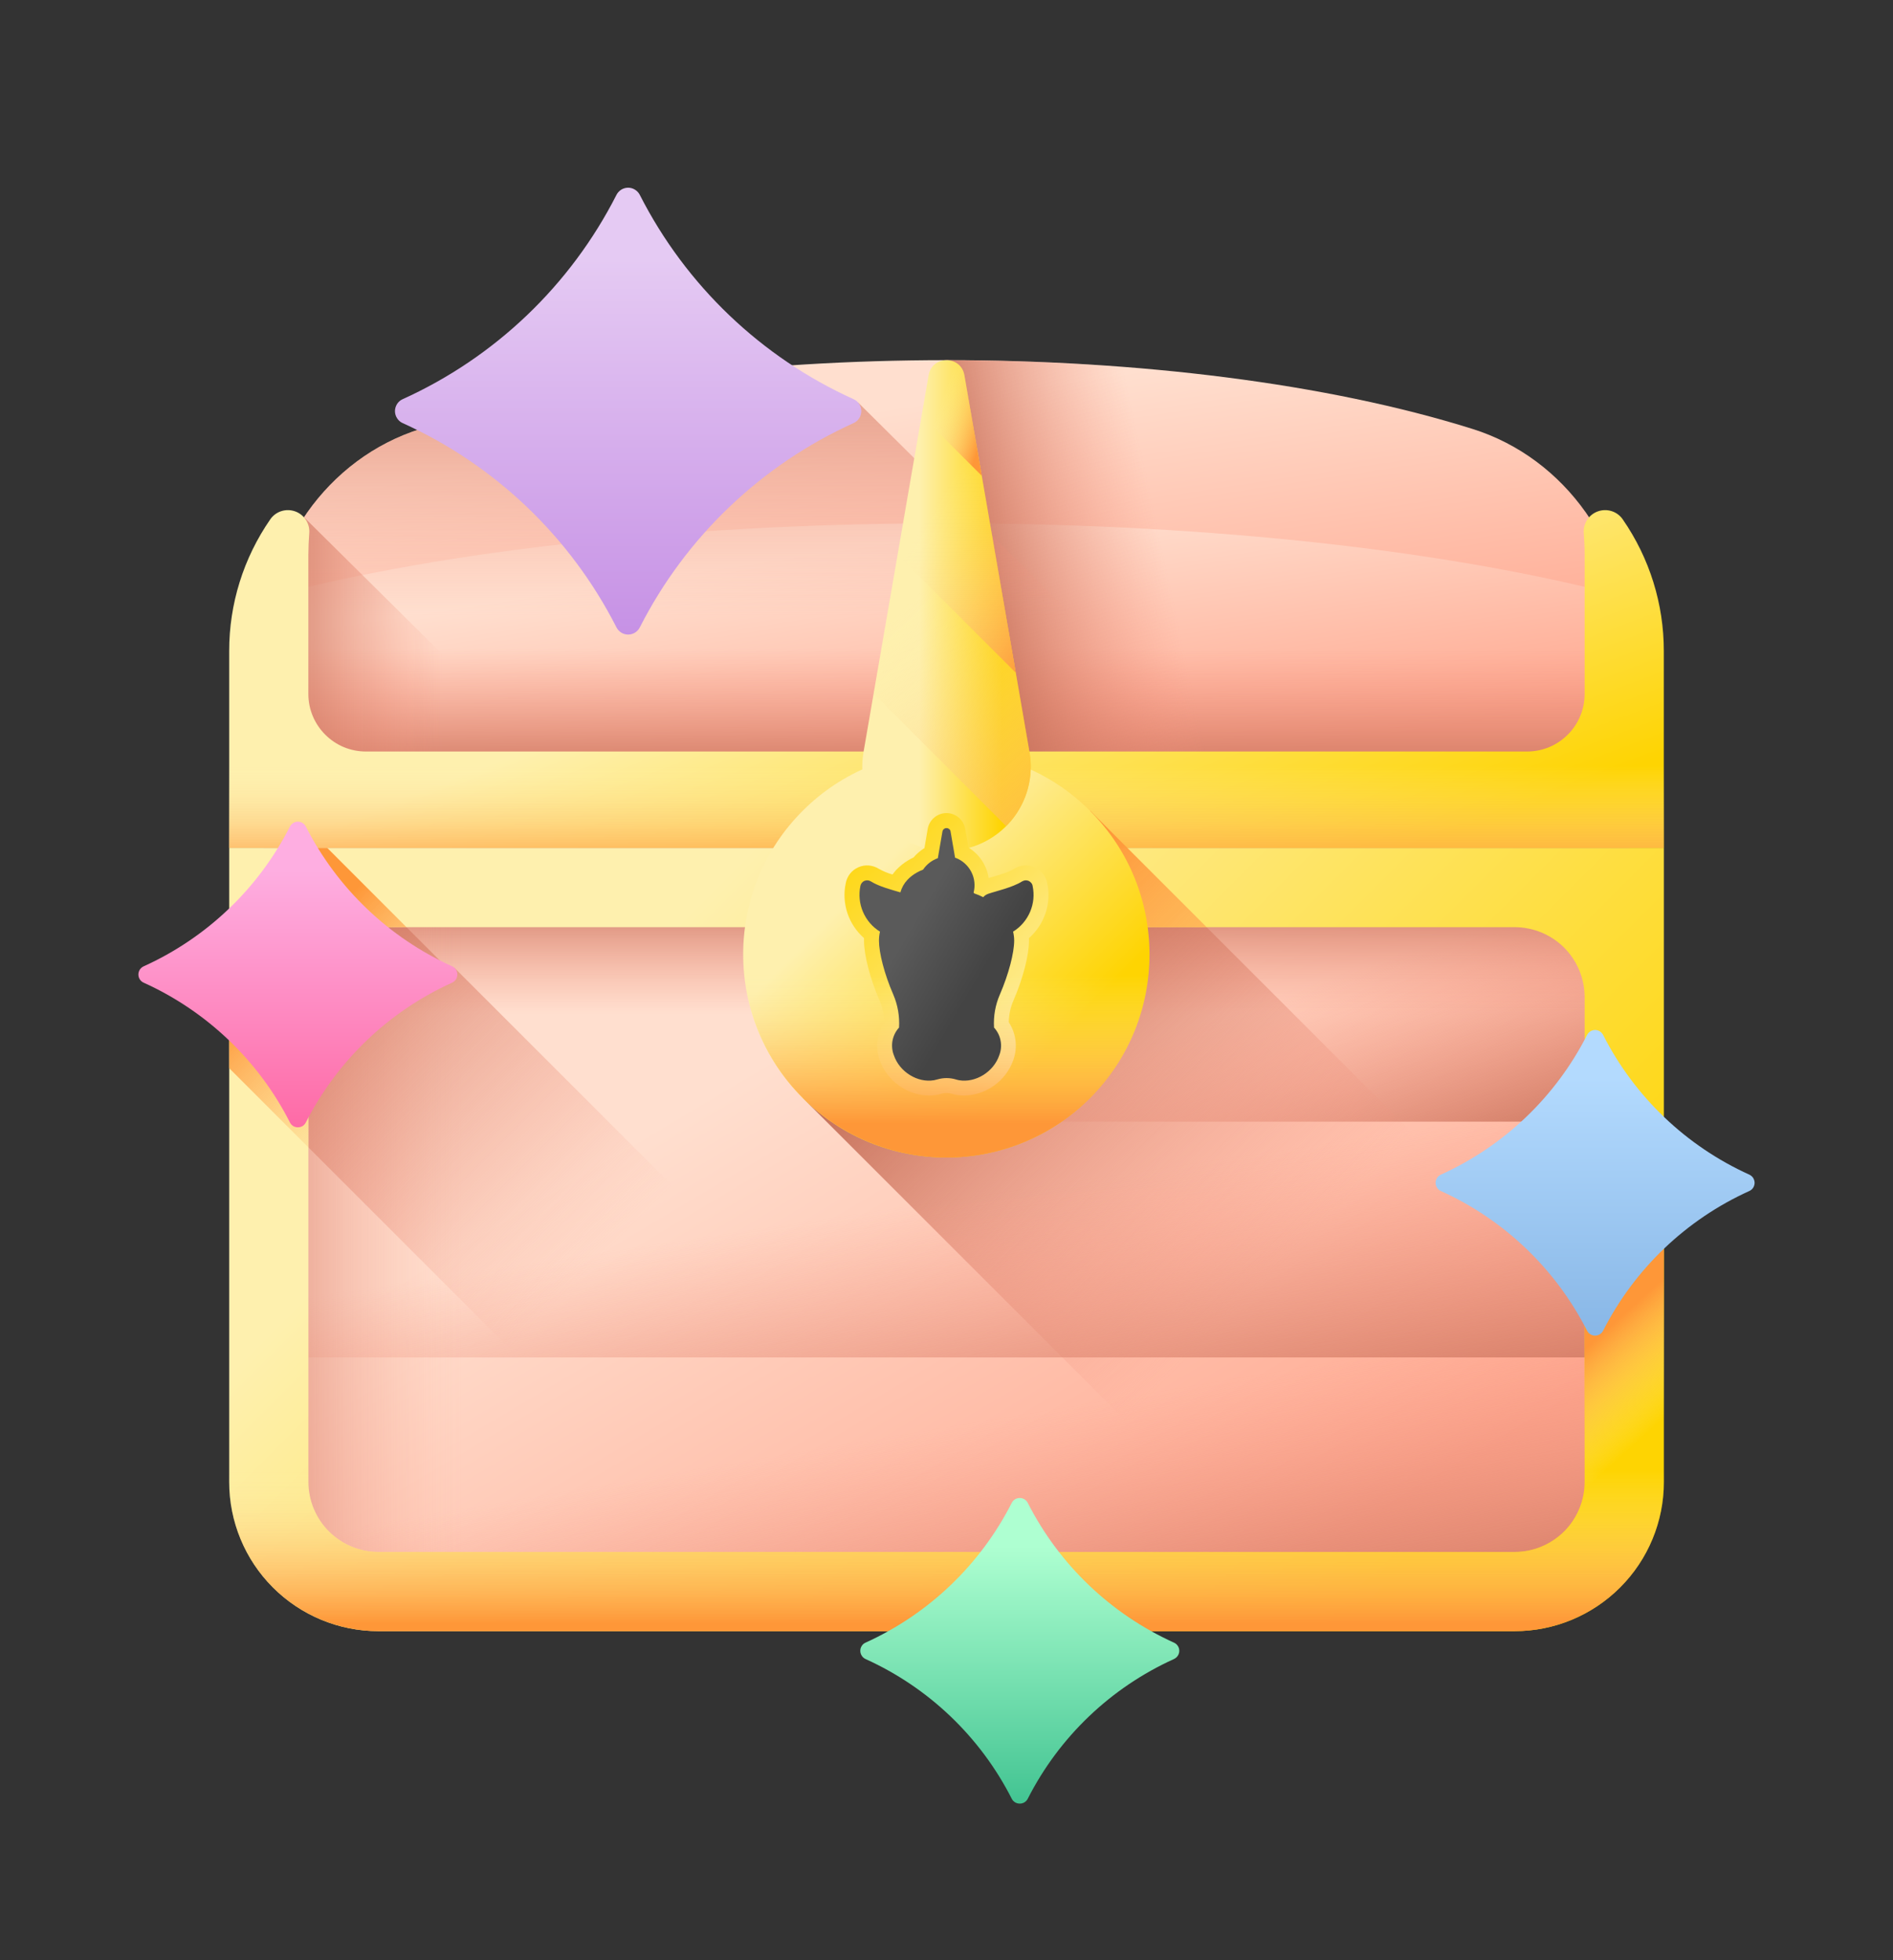 <svg width="28" height="29" viewBox="0 0 28 29" fill="none" xmlns="http://www.w3.org/2000/svg">
<rect x="0" y="0" width="28" height="29" fill="#333333" stroke="none"/>
<path d="M22.849 13.131H5.151C4.502 13.131 3.976 13.657 3.976 14.307V22.37C3.976 23.02 4.502 23.546 5.151 23.546H22.849C23.498 23.546 24.025 23.02 24.025 22.37V14.307C24.025 13.657 23.498 13.131 22.849 13.131Z" fill="url(#paint0_linear_2004_7113)"/>
<path d="M24.025 14.307V16.594H3.976V14.307C3.976 14.152 4.006 13.999 4.065 13.857C4.124 13.714 4.211 13.584 4.32 13.475C4.429 13.366 4.559 13.279 4.701 13.22C4.844 13.161 4.997 13.131 5.151 13.131H22.849C23.003 13.131 23.156 13.161 23.299 13.22C23.442 13.279 23.571 13.366 23.68 13.475C23.79 13.584 23.876 13.714 23.935 13.857C23.994 13.999 24.025 14.152 24.025 14.307Z" fill="url(#paint1_linear_2004_7113)"/>
<path d="M24.025 14.307V16.594H3.976V14.307C3.976 14.152 4.006 13.999 4.065 13.857C4.124 13.714 4.211 13.584 4.32 13.475C4.429 13.366 4.559 13.279 4.701 13.22C4.844 13.161 4.997 13.131 5.151 13.131H22.849C23.003 13.131 23.156 13.161 23.299 13.22C23.442 13.279 23.571 13.366 23.68 13.475C23.79 13.584 23.876 13.714 23.935 13.857C23.994 13.999 24.025 14.152 24.025 14.307Z" fill="url(#paint2_linear_2004_7113)"/>
<path d="M24.025 22.37V19.894L17.262 13.131H14.988L11.875 16.244L19.177 23.546H22.849C23.161 23.546 23.46 23.422 23.68 23.202C23.901 22.981 24.025 22.682 24.025 22.37Z" fill="url(#paint3_linear_2004_7113)"/>
<path d="M3.976 16.594H24.025V20.082H3.976V16.594Z" fill="url(#paint4_linear_2004_7113)"/>
<path d="M24.025 20.082V22.37C24.025 22.682 23.901 22.981 23.68 23.201C23.46 23.422 23.161 23.546 22.849 23.546H5.151C4.839 23.546 4.54 23.422 4.32 23.201C4.099 22.981 3.976 22.682 3.976 22.37V20.082H24.025Z" fill="url(#paint5_linear_2004_7113)"/>
<path d="M8.669 13.131H5.151C4.84 13.131 4.541 13.255 4.32 13.475C4.099 13.696 3.976 13.995 3.976 14.307V22.37C3.976 22.682 4.099 22.981 4.32 23.202C4.541 23.422 4.84 23.546 5.151 23.546H8.669V13.131Z" fill="url(#paint6_linear_2004_7113)"/>
<path d="M3.976 14.307V16.389L11.133 23.546H15.95L6.724 14.32L6.633 14.338L5.427 13.131H5.151C4.84 13.131 4.541 13.255 4.32 13.475C4.099 13.696 3.976 13.995 3.976 14.307Z" fill="url(#paint7_linear_2004_7113)"/>
<path d="M22.404 24.132H5.597C5.011 24.132 4.45 23.899 4.036 23.485C3.622 23.071 3.39 22.51 3.39 21.925V12.545H24.611V21.925C24.611 22.215 24.554 22.502 24.443 22.769C24.332 23.037 24.169 23.28 23.964 23.485C23.759 23.69 23.516 23.853 23.248 23.964C22.981 24.075 22.694 24.132 22.404 24.132ZM5.597 13.717C5.322 13.717 5.059 13.826 4.865 14.02C4.671 14.214 4.562 14.477 4.562 14.752V21.925C4.562 22.199 4.671 22.462 4.865 22.656C5.059 22.85 5.322 22.96 5.597 22.96H22.404C22.678 22.96 22.941 22.85 23.136 22.656C23.329 22.462 23.439 22.199 23.439 21.925V14.752C23.439 14.477 23.329 14.214 23.136 14.02C22.941 13.826 22.678 13.717 22.404 13.717H5.597Z" fill="url(#paint8_linear_2004_7113)"/>
<path d="M23.439 17.871V21.925C23.439 22.087 23.4 22.247 23.327 22.392C23.253 22.538 23.147 22.663 23.016 22.759V24.045C23.475 23.913 23.88 23.634 24.167 23.251C24.455 22.869 24.61 22.403 24.611 21.925V17.871H23.439Z" fill="url(#paint9_linear_2004_7113)"/>
<path d="M3.39 14.216V15.803L4.562 16.975V14.752C4.562 14.478 4.671 14.214 4.865 14.02C5.059 13.826 5.322 13.717 5.597 13.717H6.012L4.841 12.545H4.503C4.455 12.889 4.33 13.219 4.137 13.508C3.945 13.797 3.689 14.04 3.39 14.216Z" fill="url(#paint10_linear_2004_7113)"/>
<path d="M23.439 20.082V21.925C23.439 22.199 23.329 22.462 23.136 22.657C22.941 22.851 22.678 22.96 22.404 22.96H5.597C5.322 22.96 5.059 22.851 4.865 22.657C4.671 22.462 4.562 22.199 4.562 21.925V20.082H3.39V21.925C3.39 22.51 3.623 23.071 4.037 23.485C4.451 23.898 5.012 24.131 5.597 24.132H22.404C22.989 24.131 23.55 23.898 23.964 23.485C24.378 23.071 24.61 22.51 24.611 21.925V20.082H23.439Z" fill="url(#paint11_linear_2004_7113)"/>
<path d="M24.1 12.545H3.9V9.632C3.9 8.115 4.844 6.778 6.219 6.346C10.54 4.989 17.46 4.989 21.781 6.346C23.157 6.778 24.1 8.115 24.1 9.632V12.545Z" fill="url(#paint12_linear_2004_7113)"/>
<path d="M24.1 9.632C24.1 9.362 24.07 9.093 24.01 8.83C23.928 8.804 23.846 8.781 23.762 8.76C18.341 7.403 9.659 7.403 4.238 8.76C4.154 8.781 4.072 8.804 3.991 8.83C3.931 9.093 3.9 9.362 3.9 9.632V12.545H24.1V9.632Z" fill="url(#paint13_linear_2004_7113)"/>
<path d="M24.1 9.632C24.1 9.362 24.07 9.093 24.01 8.83C23.928 8.804 23.846 8.781 23.762 8.76C18.341 7.403 9.659 7.403 4.238 8.76C4.154 8.781 4.072 8.804 3.991 8.83C3.931 9.093 3.9 9.362 3.9 9.632V12.498H24.1V9.632Z" fill="url(#paint14_linear_2004_7113)"/>
<path d="M20.359 12.498V5.968C18.455 5.542 16.228 5.329 14 5.329V12.498H20.359Z" fill="url(#paint15_linear_2004_7113)"/>
<path d="M12.695 5.957H7.691C7.175 6.071 6.682 6.201 6.219 6.346C4.844 6.778 3.9 8.115 3.9 9.632V12.498H19.283L12.695 5.957Z" fill="url(#paint16_linear_2004_7113)"/>
<path d="M4.497 7.652C4.106 8.238 3.899 8.928 3.9 9.632V12.498H9.389L4.497 7.652Z" fill="url(#paint17_linear_2004_7113)"/>
<path d="M24.61 9.632V12.545H3.39V9.632C3.389 8.936 3.601 8.256 3.998 7.683C4.037 7.626 4.095 7.583 4.161 7.562C4.227 7.541 4.299 7.542 4.364 7.565C4.43 7.588 4.486 7.632 4.524 7.691C4.562 7.749 4.58 7.818 4.574 7.888C4.566 7.993 4.562 8.098 4.561 8.206V10.267C4.561 10.379 4.583 10.49 4.626 10.593C4.669 10.696 4.732 10.79 4.811 10.869C4.89 10.948 4.984 11.011 5.087 11.054C5.19 11.096 5.301 11.118 5.413 11.118H22.588C22.813 11.118 23.03 11.029 23.189 10.869C23.349 10.71 23.439 10.493 23.439 10.267V8.206C23.439 8.099 23.434 7.993 23.426 7.888C23.42 7.818 23.438 7.749 23.476 7.691C23.514 7.632 23.57 7.588 23.636 7.565C23.701 7.542 23.773 7.541 23.839 7.562C23.905 7.583 23.963 7.626 24.002 7.683C24.399 8.256 24.611 8.936 24.61 9.632Z" fill="url(#paint18_linear_2004_7113)"/>
<path d="M23.439 10.268C23.439 10.379 23.417 10.49 23.374 10.593C23.331 10.696 23.268 10.79 23.189 10.869C23.11 10.948 23.017 11.011 22.913 11.054C22.81 11.096 22.699 11.118 22.588 11.118H5.413C5.187 11.118 4.97 11.029 4.811 10.869C4.651 10.71 4.562 10.493 4.562 10.268V8.913H3.466C3.415 9.15 3.39 9.39 3.39 9.632V12.545H24.61V9.632C24.61 9.39 24.585 9.15 24.534 8.913H23.439V10.268Z" fill="url(#paint19_linear_2004_7113)"/>
<path d="M17.848 13.717L16.125 11.994L14.402 13.717H17.848Z" fill="url(#paint20_linear_2004_7113)"/>
<path d="M16.122 11.995C14.949 10.821 13.046 10.821 11.873 11.995C10.699 13.168 10.699 15.07 11.873 16.244C13.046 17.417 14.949 17.417 16.122 16.244C17.296 15.07 17.296 13.168 16.122 11.995Z" fill="url(#paint21_linear_2004_7113)"/>
<path d="M14.265 5.552L15.228 11.13C15.259 11.309 15.251 11.492 15.203 11.668C15.156 11.843 15.07 12.006 14.954 12.145C14.836 12.284 14.691 12.395 14.526 12.472C14.361 12.549 14.182 12.588 14 12.588C13.819 12.588 13.639 12.549 13.475 12.472C13.31 12.395 13.164 12.284 13.047 12.145C12.93 12.006 12.845 11.843 12.797 11.668C12.75 11.492 12.741 11.309 12.772 11.13L13.735 5.552C13.787 5.254 14.214 5.254 14.265 5.552Z" fill="url(#paint22_linear_2004_7113)"/>
<path d="M14.265 5.552C14.213 5.254 13.786 5.254 13.735 5.552L12.922 10.261L14.882 12.222C15.023 12.081 15.129 11.908 15.189 11.718C15.249 11.528 15.262 11.326 15.228 11.13L14.265 5.552Z" fill="url(#paint23_linear_2004_7113)"/>
<path d="M13.276 8.205L13.735 5.552C13.786 5.254 14.213 5.254 14.265 5.552L15.025 9.953L13.276 8.205Z" fill="url(#paint24_linear_2004_7113)"/>
<path d="M13.632 6.149L13.735 5.552C13.787 5.254 14.214 5.254 14.265 5.552L14.522 7.039L13.632 6.149Z" fill="url(#paint25_linear_2004_7113)"/>
<path d="M14.263 16.208C14.224 16.208 14.185 16.204 14.146 16.198C14.121 16.193 14.097 16.188 14.073 16.18C14.025 16.166 13.975 16.166 13.927 16.18C13.903 16.188 13.879 16.193 13.854 16.198C13.815 16.204 13.776 16.208 13.737 16.208C13.578 16.204 13.423 16.152 13.294 16.059C13.164 15.965 13.066 15.835 13.012 15.685C12.979 15.592 12.967 15.493 12.979 15.396C12.991 15.298 13.025 15.205 13.079 15.123C13.077 15.012 13.054 14.903 13.01 14.802C12.87 14.48 12.78 14.133 12.78 13.916C12.78 13.904 12.78 13.891 12.78 13.879C12.668 13.78 12.583 13.653 12.535 13.511C12.488 13.369 12.478 13.217 12.509 13.071C12.518 13.018 12.54 12.969 12.572 12.927C12.605 12.885 12.648 12.852 12.696 12.831C12.745 12.809 12.798 12.8 12.851 12.804C12.904 12.809 12.956 12.826 13 12.854C13.064 12.89 13.132 12.918 13.202 12.938C13.219 12.914 13.238 12.89 13.258 12.868C13.286 12.839 13.316 12.812 13.347 12.787C13.399 12.747 13.454 12.713 13.513 12.685C13.559 12.631 13.613 12.585 13.674 12.547L13.722 12.264C13.733 12.198 13.767 12.139 13.818 12.096C13.869 12.053 13.933 12.029 14 12.029C14.066 12.029 14.131 12.053 14.181 12.096C14.232 12.139 14.266 12.198 14.277 12.264L14.325 12.539C14.404 12.588 14.472 12.653 14.524 12.731C14.575 12.809 14.61 12.897 14.624 12.99C14.637 12.986 14.65 12.982 14.664 12.978C14.767 12.948 14.922 12.904 14.999 12.854C15.044 12.826 15.095 12.809 15.148 12.804C15.201 12.8 15.255 12.809 15.303 12.831C15.352 12.852 15.395 12.885 15.427 12.927C15.46 12.969 15.482 13.018 15.491 13.071C15.521 13.217 15.512 13.37 15.464 13.511C15.416 13.653 15.332 13.78 15.219 13.879C15.22 13.891 15.22 13.903 15.22 13.916C15.22 14.133 15.13 14.481 14.99 14.802C14.946 14.903 14.923 15.012 14.921 15.123C14.975 15.205 15.009 15.299 15.021 15.396C15.032 15.494 15.021 15.592 14.987 15.685C14.934 15.835 14.835 15.966 14.706 16.059C14.577 16.152 14.422 16.204 14.262 16.208L14.263 16.208Z" fill="url(#paint26_linear_2004_7113)"/>
<path d="M11.875 16.244C12.439 16.808 13.203 17.124 14 17.124C14.797 17.124 15.561 16.808 16.125 16.244C16.448 15.922 16.693 15.53 16.841 15.098C16.99 14.667 17.038 14.207 16.982 13.755H11.018C10.962 14.207 11.01 14.667 11.159 15.098C11.307 15.53 11.552 15.922 11.875 16.244Z" fill="url(#paint27_linear_2004_7113)"/>
<path d="M15.274 13.108C15.272 13.092 15.265 13.076 15.254 13.063C15.244 13.05 15.23 13.039 15.215 13.032C15.199 13.026 15.182 13.023 15.166 13.024C15.149 13.026 15.133 13.031 15.118 13.04C14.977 13.13 14.723 13.186 14.618 13.223C14.589 13.233 14.563 13.25 14.543 13.273C14.5 13.251 14.456 13.233 14.41 13.217C14.407 13.213 14.404 13.209 14.401 13.205C14.427 13.103 14.416 12.995 14.368 12.901C14.32 12.807 14.24 12.733 14.142 12.694C14.137 12.693 14.132 12.691 14.127 12.69L14.06 12.301C14.058 12.287 14.051 12.274 14.04 12.265C14.028 12.256 14.015 12.251 14 12.251C13.986 12.251 13.972 12.256 13.961 12.265C13.95 12.274 13.943 12.287 13.94 12.301L13.872 12.696C13.783 12.728 13.706 12.787 13.653 12.866C13.592 12.889 13.534 12.921 13.483 12.961C13.461 12.978 13.44 12.997 13.421 13.018C13.372 13.07 13.337 13.133 13.318 13.202C13.195 13.166 13 13.115 12.882 13.04C12.868 13.031 12.852 13.026 12.835 13.024C12.818 13.023 12.801 13.026 12.786 13.032C12.77 13.039 12.757 13.05 12.746 13.063C12.736 13.076 12.729 13.092 12.726 13.108C12.7 13.237 12.713 13.371 12.765 13.491C12.817 13.612 12.904 13.714 13.016 13.783C13.006 13.827 13.001 13.871 13.001 13.916C13.001 14.094 13.08 14.409 13.213 14.714C13.279 14.868 13.308 15.035 13.298 15.202C13.248 15.257 13.215 15.324 13.201 15.397C13.188 15.469 13.195 15.544 13.222 15.613C13.306 15.859 13.572 16.023 13.816 15.981C13.833 15.978 13.849 15.974 13.865 15.969C13.954 15.943 14.048 15.943 14.137 15.969C14.152 15.974 14.169 15.978 14.185 15.981C14.429 16.023 14.696 15.859 14.78 15.613C14.807 15.544 14.814 15.469 14.8 15.397C14.787 15.324 14.753 15.257 14.703 15.202C14.693 15.035 14.722 14.868 14.789 14.714C14.921 14.409 15.001 14.094 15.001 13.916C15.001 13.871 14.995 13.827 14.985 13.783C15.097 13.714 15.184 13.612 15.236 13.491C15.288 13.37 15.301 13.237 15.274 13.108Z" fill="url(#paint28_linear_2004_7113)"/>
<path d="M9.118 9.281C8.438 7.944 7.322 6.878 5.955 6.259C5.921 6.244 5.893 6.219 5.873 6.187C5.853 6.156 5.842 6.12 5.842 6.082C5.842 6.045 5.853 6.009 5.873 5.977C5.893 5.946 5.921 5.921 5.955 5.906C7.322 5.287 8.438 4.221 9.118 2.884C9.134 2.852 9.159 2.825 9.189 2.806C9.22 2.787 9.255 2.777 9.291 2.777C9.327 2.777 9.362 2.787 9.392 2.806C9.423 2.825 9.448 2.852 9.464 2.884C10.144 4.221 11.259 5.287 12.626 5.906C12.66 5.921 12.689 5.946 12.709 5.977C12.729 6.009 12.74 6.045 12.74 6.082C12.74 6.12 12.729 6.156 12.709 6.187C12.689 6.219 12.66 6.244 12.626 6.259C11.259 6.878 10.144 7.944 9.464 9.281C9.448 9.313 9.423 9.34 9.393 9.359C9.362 9.378 9.327 9.388 9.291 9.388C9.255 9.388 9.22 9.378 9.189 9.359C9.159 9.34 9.134 9.313 9.118 9.281Z" fill="url(#paint29_linear_2004_7113)"/>
<path d="M4.288 16.605C3.823 15.69 3.06 14.961 2.125 14.538C2.101 14.527 2.082 14.511 2.068 14.489C2.054 14.468 2.047 14.443 2.047 14.417C2.047 14.392 2.054 14.367 2.068 14.345C2.082 14.324 2.101 14.307 2.125 14.296C3.06 13.873 3.823 13.144 4.288 12.229C4.299 12.207 4.316 12.189 4.337 12.176C4.357 12.163 4.381 12.156 4.406 12.156C4.431 12.156 4.455 12.163 4.476 12.176C4.496 12.189 4.513 12.207 4.524 12.229C4.99 13.144 5.753 13.873 6.688 14.296C6.711 14.307 6.73 14.324 6.744 14.345C6.758 14.367 6.765 14.392 6.765 14.417C6.765 14.443 6.758 14.467 6.744 14.489C6.73 14.51 6.711 14.527 6.688 14.538C5.752 14.961 4.99 15.69 4.524 16.605C4.513 16.627 4.496 16.646 4.476 16.659C4.455 16.671 4.431 16.678 4.406 16.678C4.381 16.678 4.357 16.671 4.336 16.659C4.316 16.646 4.299 16.627 4.288 16.605Z" fill="url(#paint30_linear_2004_7113)"/>
<path d="M23.475 19.687C23.01 18.772 22.247 18.043 21.312 17.62C21.289 17.61 21.269 17.593 21.256 17.571C21.242 17.55 21.234 17.525 21.234 17.499C21.234 17.474 21.242 17.449 21.256 17.427C21.269 17.406 21.289 17.389 21.312 17.378C22.247 16.955 23.01 16.226 23.475 15.311C23.486 15.289 23.503 15.271 23.524 15.258C23.545 15.245 23.569 15.238 23.594 15.238C23.618 15.238 23.642 15.245 23.663 15.258C23.684 15.271 23.701 15.289 23.712 15.311C24.177 16.226 24.94 16.955 25.875 17.378C25.898 17.389 25.918 17.406 25.932 17.427C25.945 17.449 25.953 17.474 25.953 17.499C25.953 17.525 25.945 17.55 25.932 17.571C25.918 17.593 25.898 17.61 25.875 17.62C24.94 18.043 24.177 18.772 23.712 19.687C23.701 19.709 23.684 19.728 23.663 19.74C23.642 19.753 23.618 19.76 23.594 19.76C23.569 19.76 23.545 19.753 23.524 19.74C23.503 19.728 23.486 19.709 23.475 19.687Z" fill="url(#paint31_linear_2004_7113)"/>
<path d="M14.965 26.611C14.5 25.696 13.737 24.967 12.802 24.544C12.779 24.533 12.759 24.516 12.746 24.494C12.732 24.473 12.725 24.448 12.725 24.422C12.725 24.397 12.732 24.372 12.746 24.351C12.759 24.329 12.779 24.312 12.802 24.302C13.737 23.878 14.5 23.149 14.965 22.234C14.976 22.212 14.993 22.194 15.014 22.181C15.035 22.168 15.059 22.162 15.084 22.162C15.108 22.162 15.132 22.168 15.153 22.181C15.174 22.194 15.191 22.212 15.202 22.234C15.667 23.149 16.43 23.878 17.365 24.302C17.388 24.312 17.408 24.329 17.422 24.351C17.436 24.372 17.443 24.397 17.443 24.422C17.443 24.448 17.436 24.473 17.422 24.494C17.408 24.516 17.388 24.533 17.365 24.544C16.43 24.967 15.667 25.696 15.202 26.611C15.191 26.633 15.174 26.651 15.153 26.664C15.132 26.677 15.108 26.683 15.084 26.683C15.059 26.683 15.035 26.677 15.014 26.664C14.993 26.651 14.976 26.633 14.965 26.611Z" fill="url(#paint32_linear_2004_7113)"/>
<defs>
<linearGradient id="paint0_linear_2004_7113" x1="12.132" y1="15.203" x2="17.474" y2="24.17" gradientUnits="userSpaceOnUse">
<stop stop-color="#FFDFCF"/>
<stop offset="1" stop-color="#FFA78F"/>
</linearGradient>
<linearGradient id="paint1_linear_2004_7113" x1="14.298" y1="16.247" x2="15.417" y2="19.605" gradientUnits="userSpaceOnUse">
<stop stop-color="#F89580" stop-opacity="0"/>
<stop offset="0.997" stop-color="#C5715A"/>
</linearGradient>
<linearGradient id="paint2_linear_2004_7113" x1="14" y1="15.008" x2="14" y2="13.132" gradientUnits="userSpaceOnUse">
<stop stop-color="#F89580" stop-opacity="0"/>
<stop offset="0.997" stop-color="#C5715A"/>
</linearGradient>
<linearGradient id="paint3_linear_2004_7113" x1="18.774" y1="18.893" x2="14.216" y2="14.335" gradientUnits="userSpaceOnUse">
<stop stop-color="#F89580" stop-opacity="0"/>
<stop offset="0.997" stop-color="#C5715A"/>
</linearGradient>
<linearGradient id="paint4_linear_2004_7113" x1="13.914" y1="17.767" x2="14.608" y2="22.374" gradientUnits="userSpaceOnUse">
<stop stop-color="#F89580" stop-opacity="0"/>
<stop offset="0.997" stop-color="#C5715A"/>
</linearGradient>
<linearGradient id="paint5_linear_2004_7113" x1="13.972" y1="21.111" x2="14.719" y2="25.543" gradientUnits="userSpaceOnUse">
<stop stop-color="#F89580" stop-opacity="0"/>
<stop offset="0.997" stop-color="#C5715A"/>
</linearGradient>
<linearGradient id="paint6_linear_2004_7113" x1="6.841" y1="18.338" x2="3.088" y2="18.338" gradientUnits="userSpaceOnUse">
<stop stop-color="#F89580" stop-opacity="0"/>
<stop offset="0.103" stop-color="#F6947E" stop-opacity="0.04"/>
<stop offset="0.261" stop-color="#F0907A" stop-opacity="0.149"/>
<stop offset="0.454" stop-color="#E78974" stop-opacity="0.327"/>
<stop offset="0.676" stop-color="#DB806A" stop-opacity="0.576"/>
<stop offset="0.918" stop-color="#CB755E" stop-opacity="0.889"/>
<stop offset="0.997" stop-color="#C5715A"/>
</linearGradient>
<linearGradient id="paint7_linear_2004_7113" x1="8.742" y1="18.747" x2="3.278" y2="13.283" gradientUnits="userSpaceOnUse">
<stop stop-color="#F89580" stop-opacity="0"/>
<stop offset="0.997" stop-color="#C5715A"/>
</linearGradient>
<linearGradient id="paint8_linear_2004_7113" x1="10.001" y1="13.693" x2="20.146" y2="23.838" gradientUnits="userSpaceOnUse">
<stop stop-color="#FEF0AE"/>
<stop offset="1" stop-color="#FED402"/>
</linearGradient>
<linearGradient id="paint9_linear_2004_7113" x1="24.183" y1="21.367" x2="23.152" y2="20.226" gradientUnits="userSpaceOnUse">
<stop stop-color="#FEF0AE" stop-opacity="0"/>
<stop offset="1" stop-color="#FE9738"/>
</linearGradient>
<linearGradient id="paint10_linear_2004_7113" x1="6.761" y1="16.82" x2="4.173" y2="14.232" gradientUnits="userSpaceOnUse">
<stop stop-color="#FEF0AE" stop-opacity="0"/>
<stop offset="1" stop-color="#FE9738"/>
</linearGradient>
<linearGradient id="paint11_linear_2004_7113" x1="14" y1="21.758" x2="14" y2="24.02" gradientUnits="userSpaceOnUse">
<stop stop-color="#FEF0AE" stop-opacity="0"/>
<stop offset="1" stop-color="#FE9738"/>
</linearGradient>
<linearGradient id="paint12_linear_2004_7113" x1="13.255" y1="6.014" x2="14.031" y2="11.154" gradientUnits="userSpaceOnUse">
<stop stop-color="#FFDFCF"/>
<stop offset="1" stop-color="#FFA78F"/>
</linearGradient>
<linearGradient id="paint13_linear_2004_7113" x1="13.547" y1="7.953" x2="14.135" y2="11.845" gradientUnits="userSpaceOnUse">
<stop stop-color="#FFDFCF"/>
<stop offset="1" stop-color="#FFA78F"/>
</linearGradient>
<linearGradient id="paint14_linear_2004_7113" x1="14" y1="9.602" x2="14" y2="11.618" gradientUnits="userSpaceOnUse">
<stop stop-color="#F89580" stop-opacity="0"/>
<stop offset="0.997" stop-color="#C5715A"/>
</linearGradient>
<linearGradient id="paint15_linear_2004_7113" x1="17.357" y1="8.875" x2="14.455" y2="9.499" gradientUnits="userSpaceOnUse">
<stop stop-color="#F89580" stop-opacity="0"/>
<stop offset="0.997" stop-color="#C5715A"/>
</linearGradient>
<linearGradient id="paint16_linear_2004_7113" x1="11.591" y1="9.106" x2="11.591" y2="3.91" gradientUnits="userSpaceOnUse">
<stop stop-color="#F89580" stop-opacity="0"/>
<stop offset="0.997" stop-color="#C5715A"/>
</linearGradient>
<linearGradient id="paint17_linear_2004_7113" x1="6.547" y1="10.075" x2="3.639" y2="10.075" gradientUnits="userSpaceOnUse">
<stop stop-color="#F89580" stop-opacity="0"/>
<stop offset="0.997" stop-color="#C5715A"/>
</linearGradient>
<linearGradient id="paint18_linear_2004_7113" x1="13.348" y1="9.032" x2="15.428" y2="14.601" gradientUnits="userSpaceOnUse">
<stop stop-color="#FEF0AE"/>
<stop offset="1" stop-color="#FED402"/>
</linearGradient>
<linearGradient id="paint19_linear_2004_7113" x1="14" y1="11.332" x2="14" y2="13.005" gradientUnits="userSpaceOnUse">
<stop stop-color="#FEF0AE" stop-opacity="0"/>
<stop offset="1" stop-color="#FE9738"/>
</linearGradient>
<linearGradient id="paint20_linear_2004_7113" x1="21.827" y1="19.419" x2="15.498" y2="13.09" gradientUnits="userSpaceOnUse">
<stop stop-color="#FEF0AE" stop-opacity="0"/>
<stop offset="1" stop-color="#FE9738"/>
</linearGradient>
<linearGradient id="paint21_linear_2004_7113" x1="12.865" y1="12.987" x2="15.455" y2="15.577" gradientUnits="userSpaceOnUse">
<stop stop-color="#FEF0AE"/>
<stop offset="1" stop-color="#FED402"/>
</linearGradient>
<linearGradient id="paint22_linear_2004_7113" x1="13.595" y1="8.948" x2="14.82" y2="8.948" gradientUnits="userSpaceOnUse">
<stop stop-color="#FEF0AE"/>
<stop offset="1" stop-color="#FED402"/>
</linearGradient>
<linearGradient id="paint23_linear_2004_7113" x1="14.046" y1="8.358" x2="17.817" y2="12.403" gradientUnits="userSpaceOnUse">
<stop stop-color="#FEF0AE" stop-opacity="0"/>
<stop offset="1" stop-color="#FE9738"/>
</linearGradient>
<linearGradient id="paint24_linear_2004_7113" x1="13.957" y1="7.26" x2="16.042" y2="8.52" gradientUnits="userSpaceOnUse">
<stop stop-color="#FEF0AE" stop-opacity="0"/>
<stop offset="1" stop-color="#FE9738"/>
</linearGradient>
<linearGradient id="paint25_linear_2004_7113" x1="13.893" y1="6.032" x2="14.596" y2="6.275" gradientUnits="userSpaceOnUse">
<stop stop-color="#FEF0AE" stop-opacity="0"/>
<stop offset="1" stop-color="#FE9738"/>
</linearGradient>
<linearGradient id="paint26_linear_2004_7113" x1="15.537" y1="15.674" x2="12.19" y2="12.328" gradientUnits="userSpaceOnUse">
<stop stop-color="#FEF0AE"/>
<stop offset="1" stop-color="#FED402"/>
</linearGradient>
<linearGradient id="paint27_linear_2004_7113" x1="14" y1="14.425" x2="14" y2="16.62" gradientUnits="userSpaceOnUse">
<stop stop-color="#FEF0AE" stop-opacity="0"/>
<stop offset="1" stop-color="#FE9738"/>
</linearGradient>
<linearGradient id="paint28_linear_2004_7113" x1="13.381" y1="13.866" x2="14.461" y2="14.506" gradientUnits="userSpaceOnUse">
<stop stop-color="#5A5A5A"/>
<stop offset="1" stop-color="#444444"/>
</linearGradient>
<linearGradient id="paint29_linear_2004_7113" x1="9.291" y1="3.822" x2="9.291" y2="11.06" gradientUnits="userSpaceOnUse">
<stop stop-color="#E5CAF3"/>
<stop offset="1" stop-color="#BD80E1"/>
</linearGradient>
<linearGradient id="paint30_linear_2004_7113" x1="4.406" y1="12.871" x2="4.406" y2="17.822" gradientUnits="userSpaceOnUse">
<stop stop-color="#FEAEE1"/>
<stop offset="1" stop-color="#FE5694"/>
</linearGradient>
<linearGradient id="paint31_linear_2004_7113" x1="23.594" y1="15.953" x2="23.594" y2="20.904" gradientUnits="userSpaceOnUse">
<stop stop-color="#B3DAFE"/>
<stop offset="1" stop-color="#7BACDF"/>
</linearGradient>
<linearGradient id="paint32_linear_2004_7113" x1="15.084" y1="22.877" x2="15.084" y2="27.827" gradientUnits="userSpaceOnUse">
<stop stop-color="#AEFFD1"/>
<stop offset="1" stop-color="#22B27F"/>
</linearGradient>
</defs>
</svg>
